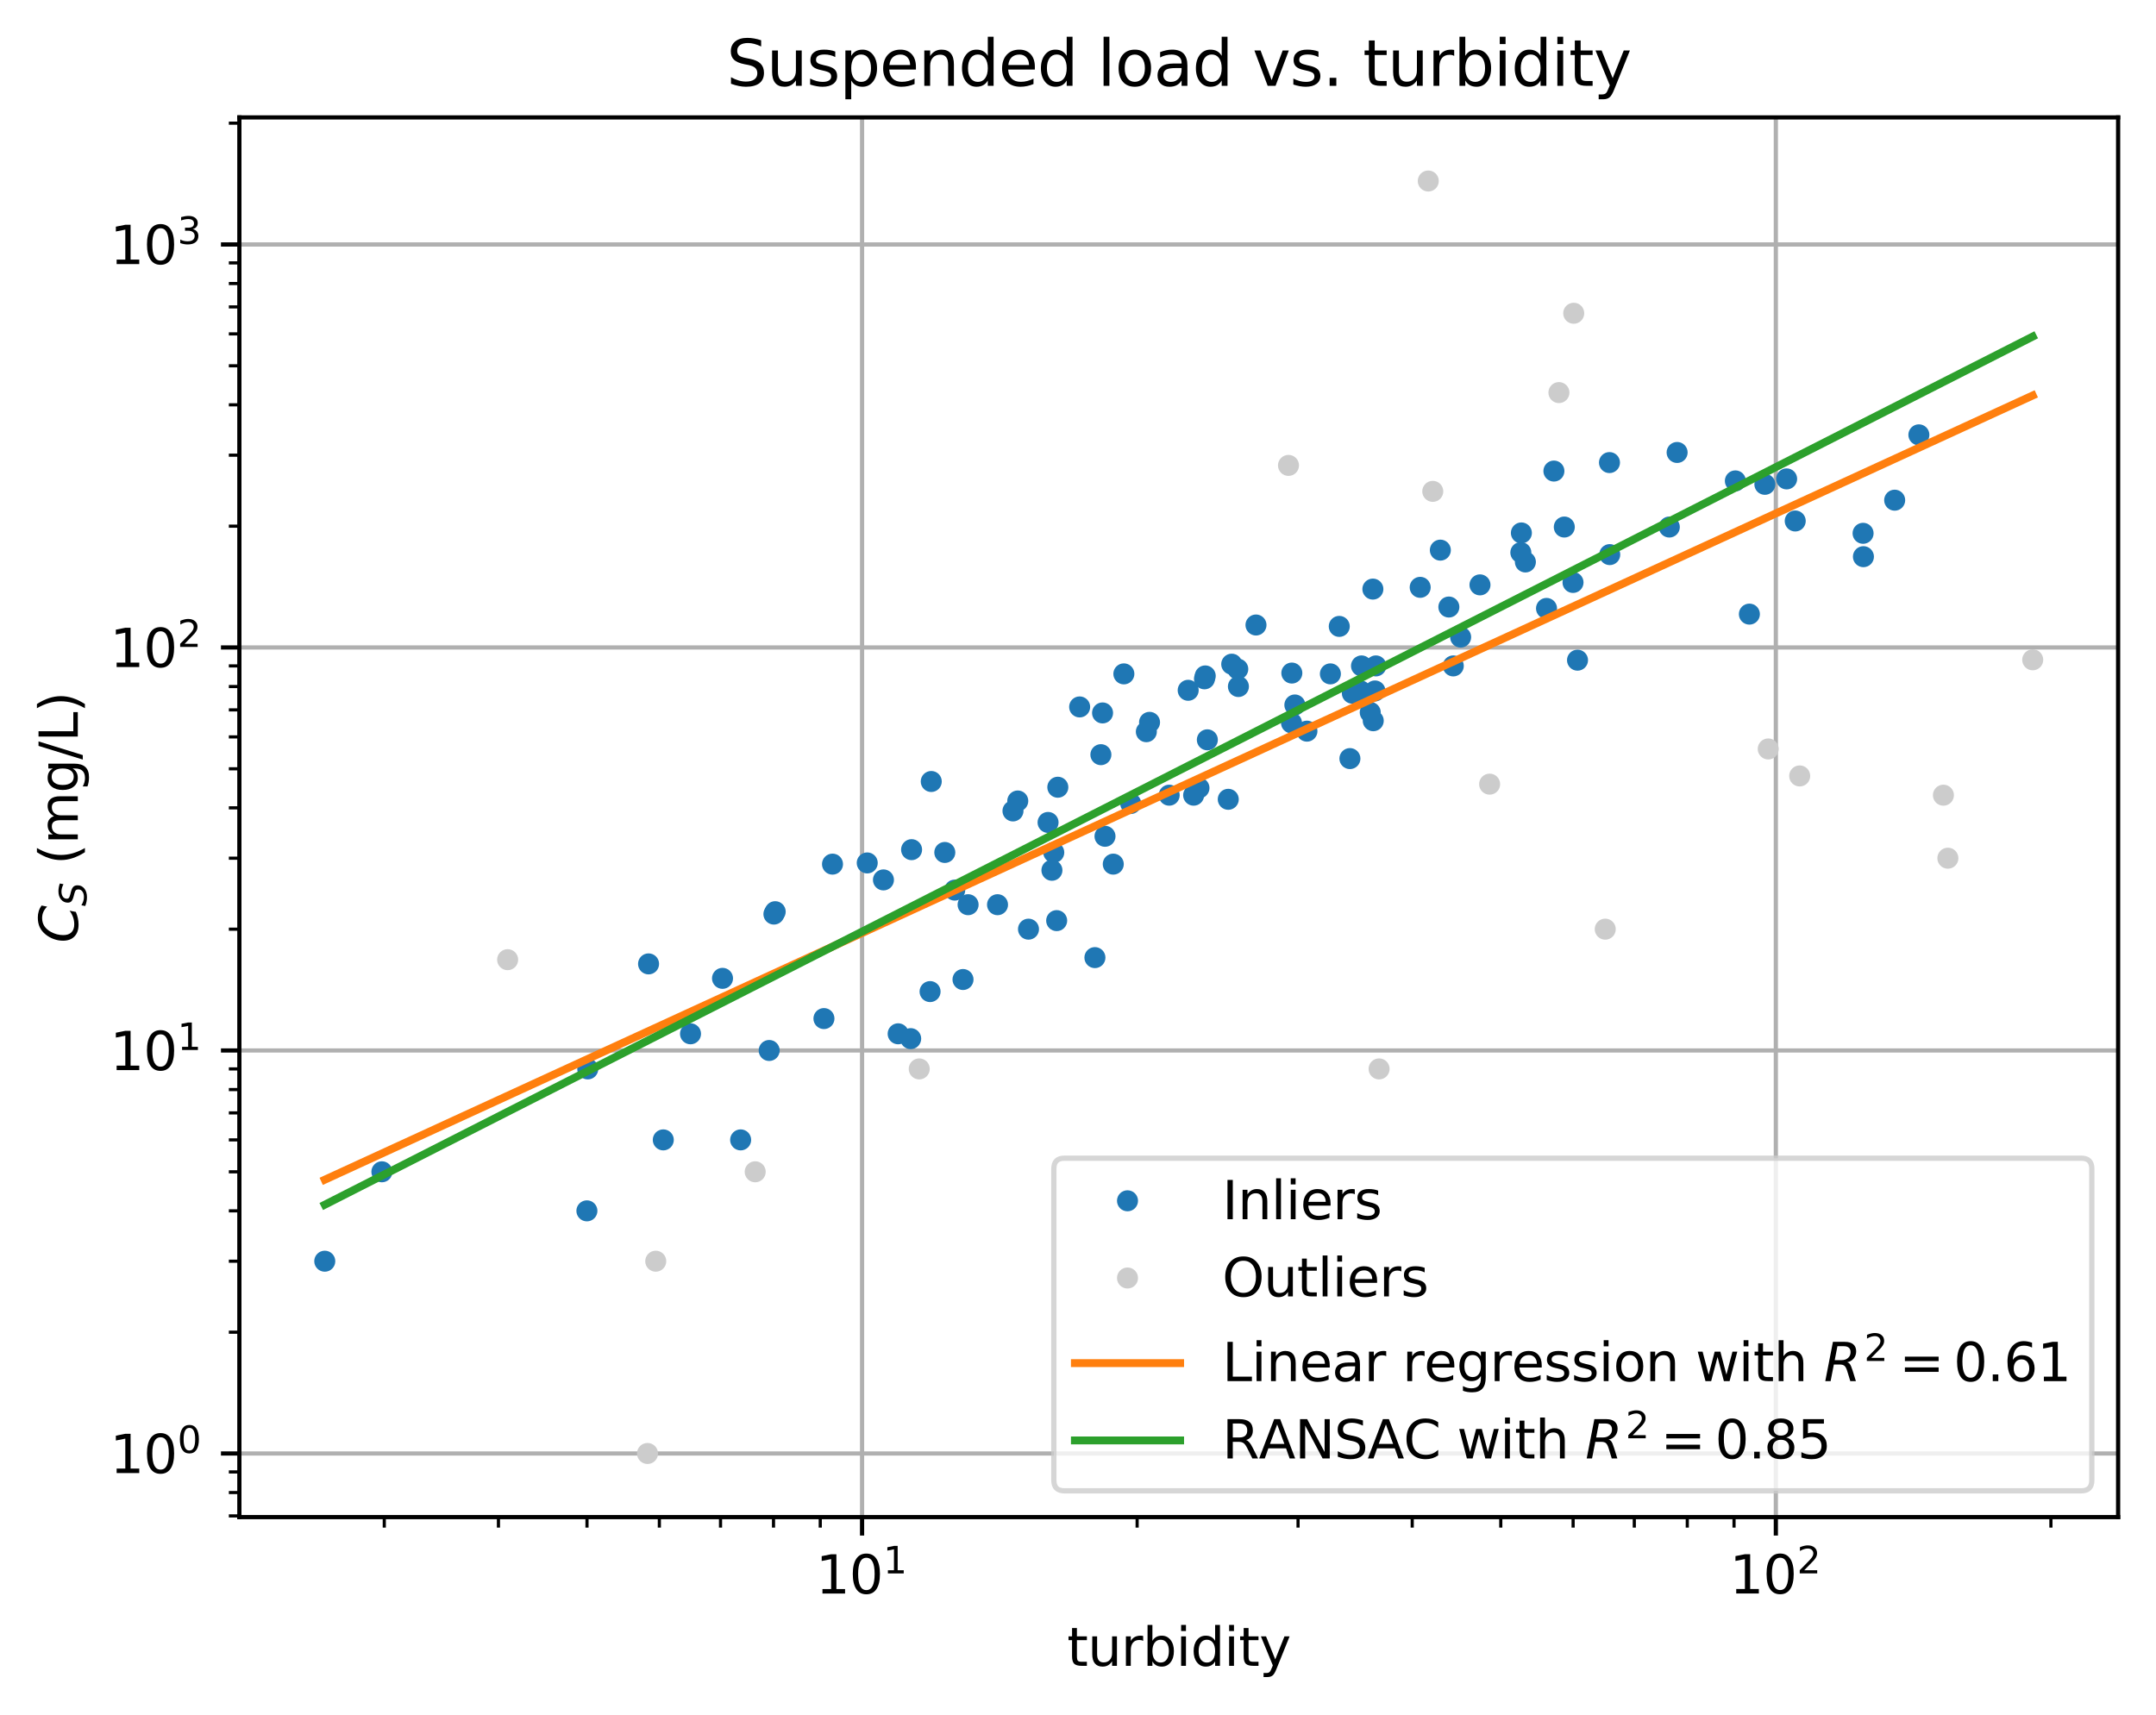 <?xml version="1.0" encoding="utf-8" standalone="no"?>
<!DOCTYPE svg PUBLIC "-//W3C//DTD SVG 1.1//EN"
  "http://www.w3.org/Graphics/SVG/1.1/DTD/svg11.dtd">
<svg xmlns:xlink="http://www.w3.org/1999/xlink" width="409.82pt" height="325.986pt" viewBox="0 0 409.82 325.986" xmlns="http://www.w3.org/2000/svg" version="1.1">
 <defs>
  <style type="text/css">*{stroke-linejoin: round; stroke-linecap: butt}</style>
 </defs>
 <g id="figure_1">
  <g id="patch_1">
   <path d="M 0 325.986 
L 409.82 325.986 
L 409.82 0 
L 0 0 
z
" style="fill: #ffffff"/>
  </g>
  <g id="axes_1">
   <g id="patch_2">
    <path d="M 45.5 288.43 
L 402.62 288.43 
L 402.62 22.318 
L 45.5 22.318 
z
" style="fill: #ffffff"/>
   </g>
   <g id="matplotlib.axis_1">
    <g id="xtick_1">
     <g id="line2d_1">
      <path d="M 163.865 288.43 
L 163.865 22.318 
" clip-path="url(#p270a6b1802)" style="fill: none; stroke: #b0b0b0; stroke-width: 0.8; stroke-linecap: square"/>
     </g>
     <g id="line2d_2">
      <defs>
       <path id="m2d1152a4af" d="M 0 0 
L 0 3.5 
" style="stroke: #000000; stroke-width: 0.8"/>
      </defs>
      <g>
       <use xlink:href="#m2d1152a4af" x="163.865" y="288.43" style="stroke: #000000; stroke-width: 0.8"/>
      </g>
     </g>
     <g id="text_1">
      <!-- $\mathdefault{10^{1}}$ -->
      <g transform="translate(155.065 303.029) scale(0.1 -0.1)">
       <defs>
        <path id="DejaVuSans-31" d="M 794 531 
L 1825 531 
L 1825 4091 
L 703 3866 
L 703 4441 
L 1819 4666 
L 2450 4666 
L 2450 531 
L 3481 531 
L 3481 0 
L 794 0 
L 794 531 
z
" transform="scale(0.016)"/>
        <path id="DejaVuSans-30" d="M 2034 4250 
Q 1547 4250 1301 3770 
Q 1056 3291 1056 2328 
Q 1056 1369 1301 889 
Q 1547 409 2034 409 
Q 2525 409 2770 889 
Q 3016 1369 3016 2328 
Q 3016 3291 2770 3770 
Q 2525 4250 2034 4250 
z
M 2034 4750 
Q 2819 4750 3233 4129 
Q 3647 3509 3647 2328 
Q 3647 1150 3233 529 
Q 2819 -91 2034 -91 
Q 1250 -91 836 529 
Q 422 1150 422 2328 
Q 422 3509 836 4129 
Q 1250 4750 2034 4750 
z
" transform="scale(0.016)"/>
       </defs>
       <use xlink:href="#DejaVuSans-31" transform="translate(0 0.684)"/>
       <use xlink:href="#DejaVuSans-30" transform="translate(63.623 0.684)"/>
       <use xlink:href="#DejaVuSans-31" transform="translate(128.203 38.966) scale(0.7)"/>
      </g>
     </g>
    </g>
    <g id="xtick_2">
     <g id="line2d_3">
      <path d="M 337.558 288.43 
L 337.558 22.318 
" clip-path="url(#p270a6b1802)" style="fill: none; stroke: #b0b0b0; stroke-width: 0.8; stroke-linecap: square"/>
     </g>
     <g id="line2d_4">
      <g>
       <use xlink:href="#m2d1152a4af" x="337.558" y="288.43" style="stroke: #000000; stroke-width: 0.8"/>
      </g>
     </g>
     <g id="text_2">
      <!-- $\mathdefault{10^{2}}$ -->
      <g transform="translate(328.758 303.029) scale(0.1 -0.1)">
       <defs>
        <path id="DejaVuSans-32" d="M 1228 531 
L 3431 531 
L 3431 0 
L 469 0 
L 469 531 
Q 828 903 1448 1529 
Q 2069 2156 2228 2338 
Q 2531 2678 2651 2914 
Q 2772 3150 2772 3378 
Q 2772 3750 2511 3984 
Q 2250 4219 1831 4219 
Q 1534 4219 1204 4116 
Q 875 4013 500 3803 
L 500 4441 
Q 881 4594 1212 4672 
Q 1544 4750 1819 4750 
Q 2544 4750 2975 4387 
Q 3406 4025 3406 3419 
Q 3406 3131 3298 2873 
Q 3191 2616 2906 2266 
Q 2828 2175 2409 1742 
Q 1991 1309 1228 531 
z
" transform="scale(0.016)"/>
       </defs>
       <use xlink:href="#DejaVuSans-31" transform="translate(0 0.766)"/>
       <use xlink:href="#DejaVuSans-30" transform="translate(63.623 0.766)"/>
       <use xlink:href="#DejaVuSans-32" transform="translate(128.203 39.047) scale(0.7)"/>
      </g>
     </g>
    </g>
    <g id="xtick_3">
     <g id="line2d_5">
      <defs>
       <path id="m3a8046070c" d="M 0 0 
L 0 2 
" style="stroke: #000000; stroke-width: 0.6"/>
      </defs>
      <g>
       <use xlink:href="#m3a8046070c" x="73.045" y="288.43" style="stroke: #000000; stroke-width: 0.6"/>
      </g>
     </g>
    </g>
    <g id="xtick_4">
     <g id="line2d_6">
      <g>
       <use xlink:href="#m3a8046070c" x="94.746" y="288.43" style="stroke: #000000; stroke-width: 0.6"/>
      </g>
     </g>
    </g>
    <g id="xtick_5">
     <g id="line2d_7">
      <g>
       <use xlink:href="#m3a8046070c" x="111.578" y="288.43" style="stroke: #000000; stroke-width: 0.6"/>
      </g>
     </g>
    </g>
    <g id="xtick_6">
     <g id="line2d_8">
      <g>
       <use xlink:href="#m3a8046070c" x="125.331" y="288.43" style="stroke: #000000; stroke-width: 0.6"/>
      </g>
     </g>
    </g>
    <g id="xtick_7">
     <g id="line2d_9">
      <g>
       <use xlink:href="#m3a8046070c" x="136.96" y="288.43" style="stroke: #000000; stroke-width: 0.6"/>
      </g>
     </g>
    </g>
    <g id="xtick_8">
     <g id="line2d_10">
      <g>
       <use xlink:href="#m3a8046070c" x="147.032" y="288.43" style="stroke: #000000; stroke-width: 0.6"/>
      </g>
     </g>
    </g>
    <g id="xtick_9">
     <g id="line2d_11">
      <g>
       <use xlink:href="#m3a8046070c" x="155.917" y="288.43" style="stroke: #000000; stroke-width: 0.6"/>
      </g>
     </g>
    </g>
    <g id="xtick_10">
     <g id="line2d_12">
      <g>
       <use xlink:href="#m3a8046070c" x="216.152" y="288.43" style="stroke: #000000; stroke-width: 0.6"/>
      </g>
     </g>
    </g>
    <g id="xtick_11">
     <g id="line2d_13">
      <g>
       <use xlink:href="#m3a8046070c" x="246.738" y="288.43" style="stroke: #000000; stroke-width: 0.6"/>
      </g>
     </g>
    </g>
    <g id="xtick_12">
     <g id="line2d_14">
      <g>
       <use xlink:href="#m3a8046070c" x="268.439" y="288.43" style="stroke: #000000; stroke-width: 0.6"/>
      </g>
     </g>
    </g>
    <g id="xtick_13">
     <g id="line2d_15">
      <g>
       <use xlink:href="#m3a8046070c" x="285.272" y="288.43" style="stroke: #000000; stroke-width: 0.6"/>
      </g>
     </g>
    </g>
    <g id="xtick_14">
     <g id="line2d_16">
      <g>
       <use xlink:href="#m3a8046070c" x="299.025" y="288.43" style="stroke: #000000; stroke-width: 0.6"/>
      </g>
     </g>
    </g>
    <g id="xtick_15">
     <g id="line2d_17">
      <g>
       <use xlink:href="#m3a8046070c" x="310.653" y="288.43" style="stroke: #000000; stroke-width: 0.6"/>
      </g>
     </g>
    </g>
    <g id="xtick_16">
     <g id="line2d_18">
      <g>
       <use xlink:href="#m3a8046070c" x="320.726" y="288.43" style="stroke: #000000; stroke-width: 0.6"/>
      </g>
     </g>
    </g>
    <g id="xtick_17">
     <g id="line2d_19">
      <g>
       <use xlink:href="#m3a8046070c" x="329.611" y="288.43" style="stroke: #000000; stroke-width: 0.6"/>
      </g>
     </g>
    </g>
    <g id="xtick_18">
     <g id="line2d_20">
      <g>
       <use xlink:href="#m3a8046070c" x="389.845" y="288.43" style="stroke: #000000; stroke-width: 0.6"/>
      </g>
     </g>
    </g>
    <g id="text_3">
     <!-- turbidity -->
     <g transform="translate(202.83 316.707) scale(0.1 -0.1)">
      <defs>
       <path id="DejaVuSans-74" d="M 1172 4494 
L 1172 3500 
L 2356 3500 
L 2356 3053 
L 1172 3053 
L 1172 1153 
Q 1172 725 1289 603 
Q 1406 481 1766 481 
L 2356 481 
L 2356 0 
L 1766 0 
Q 1100 0 847 248 
Q 594 497 594 1153 
L 594 3053 
L 172 3053 
L 172 3500 
L 594 3500 
L 594 4494 
L 1172 4494 
z
" transform="scale(0.016)"/>
       <path id="DejaVuSans-75" d="M 544 1381 
L 544 3500 
L 1119 3500 
L 1119 1403 
Q 1119 906 1312 657 
Q 1506 409 1894 409 
Q 2359 409 2629 706 
Q 2900 1003 2900 1516 
L 2900 3500 
L 3475 3500 
L 3475 0 
L 2900 0 
L 2900 538 
Q 2691 219 2414 64 
Q 2138 -91 1772 -91 
Q 1169 -91 856 284 
Q 544 659 544 1381 
z
M 1991 3584 
L 1991 3584 
z
" transform="scale(0.016)"/>
       <path id="DejaVuSans-72" d="M 2631 2963 
Q 2534 3019 2420 3045 
Q 2306 3072 2169 3072 
Q 1681 3072 1420 2755 
Q 1159 2438 1159 1844 
L 1159 0 
L 581 0 
L 581 3500 
L 1159 3500 
L 1159 2956 
Q 1341 3275 1631 3429 
Q 1922 3584 2338 3584 
Q 2397 3584 2469 3576 
Q 2541 3569 2628 3553 
L 2631 2963 
z
" transform="scale(0.016)"/>
       <path id="DejaVuSans-62" d="M 3116 1747 
Q 3116 2381 2855 2742 
Q 2594 3103 2138 3103 
Q 1681 3103 1420 2742 
Q 1159 2381 1159 1747 
Q 1159 1113 1420 752 
Q 1681 391 2138 391 
Q 2594 391 2855 752 
Q 3116 1113 3116 1747 
z
M 1159 2969 
Q 1341 3281 1617 3432 
Q 1894 3584 2278 3584 
Q 2916 3584 3314 3078 
Q 3713 2572 3713 1747 
Q 3713 922 3314 415 
Q 2916 -91 2278 -91 
Q 1894 -91 1617 61 
Q 1341 213 1159 525 
L 1159 0 
L 581 0 
L 581 4863 
L 1159 4863 
L 1159 2969 
z
" transform="scale(0.016)"/>
       <path id="DejaVuSans-69" d="M 603 3500 
L 1178 3500 
L 1178 0 
L 603 0 
L 603 3500 
z
M 603 4863 
L 1178 4863 
L 1178 4134 
L 603 4134 
L 603 4863 
z
" transform="scale(0.016)"/>
       <path id="DejaVuSans-64" d="M 2906 2969 
L 2906 4863 
L 3481 4863 
L 3481 0 
L 2906 0 
L 2906 525 
Q 2725 213 2448 61 
Q 2172 -91 1784 -91 
Q 1150 -91 751 415 
Q 353 922 353 1747 
Q 353 2572 751 3078 
Q 1150 3584 1784 3584 
Q 2172 3584 2448 3432 
Q 2725 3281 2906 2969 
z
M 947 1747 
Q 947 1113 1208 752 
Q 1469 391 1925 391 
Q 2381 391 2643 752 
Q 2906 1113 2906 1747 
Q 2906 2381 2643 2742 
Q 2381 3103 1925 3103 
Q 1469 3103 1208 2742 
Q 947 2381 947 1747 
z
" transform="scale(0.016)"/>
       <path id="DejaVuSans-79" d="M 2059 -325 
Q 1816 -950 1584 -1140 
Q 1353 -1331 966 -1331 
L 506 -1331 
L 506 -850 
L 844 -850 
Q 1081 -850 1212 -737 
Q 1344 -625 1503 -206 
L 1606 56 
L 191 3500 
L 800 3500 
L 1894 763 
L 2988 3500 
L 3597 3500 
L 2059 -325 
z
" transform="scale(0.016)"/>
      </defs>
      <use xlink:href="#DejaVuSans-74"/>
      <use xlink:href="#DejaVuSans-75" x="39.209"/>
      <use xlink:href="#DejaVuSans-72" x="102.588"/>
      <use xlink:href="#DejaVuSans-62" x="143.701"/>
      <use xlink:href="#DejaVuSans-69" x="207.178"/>
      <use xlink:href="#DejaVuSans-64" x="234.961"/>
      <use xlink:href="#DejaVuSans-69" x="298.438"/>
      <use xlink:href="#DejaVuSans-74" x="326.221"/>
      <use xlink:href="#DejaVuSans-79" x="365.43"/>
     </g>
    </g>
   </g>
   <g id="matplotlib.axis_2">
    <g id="ytick_1">
     <g id="line2d_21">
      <path d="M 45.5 276.334 
L 402.62 276.334 
" clip-path="url(#p270a6b1802)" style="fill: none; stroke: #b0b0b0; stroke-width: 0.8; stroke-linecap: square"/>
     </g>
     <g id="line2d_22">
      <defs>
       <path id="m1f0508d257" d="M 0 0 
L -3.5 0 
" style="stroke: #000000; stroke-width: 0.8"/>
      </defs>
      <g>
       <use xlink:href="#m1f0508d257" x="45.5" y="276.334" style="stroke: #000000; stroke-width: 0.8"/>
      </g>
     </g>
     <g id="text_4">
      <!-- $\mathdefault{10^{0}}$ -->
      <g transform="translate(20.9 280.133) scale(0.1 -0.1)">
       <use xlink:href="#DejaVuSans-31" transform="translate(0 0.766)"/>
       <use xlink:href="#DejaVuSans-30" transform="translate(63.623 0.766)"/>
       <use xlink:href="#DejaVuSans-30" transform="translate(128.203 39.047) scale(0.7)"/>
      </g>
     </g>
    </g>
    <g id="ytick_2">
     <g id="line2d_23">
      <path d="M 45.5 199.715 
L 402.62 199.715 
" clip-path="url(#p270a6b1802)" style="fill: none; stroke: #b0b0b0; stroke-width: 0.8; stroke-linecap: square"/>
     </g>
     <g id="line2d_24">
      <g>
       <use xlink:href="#m1f0508d257" x="45.5" y="199.715" style="stroke: #000000; stroke-width: 0.8"/>
      </g>
     </g>
     <g id="text_5">
      <!-- $\mathdefault{10^{1}}$ -->
      <g transform="translate(20.9 203.515) scale(0.1 -0.1)">
       <use xlink:href="#DejaVuSans-31" transform="translate(0 0.684)"/>
       <use xlink:href="#DejaVuSans-30" transform="translate(63.623 0.684)"/>
       <use xlink:href="#DejaVuSans-31" transform="translate(128.203 38.966) scale(0.7)"/>
      </g>
     </g>
    </g>
    <g id="ytick_3">
     <g id="line2d_25">
      <path d="M 45.5 123.097 
L 402.62 123.097 
" clip-path="url(#p270a6b1802)" style="fill: none; stroke: #b0b0b0; stroke-width: 0.8; stroke-linecap: square"/>
     </g>
     <g id="line2d_26">
      <g>
       <use xlink:href="#m1f0508d257" x="45.5" y="123.097" style="stroke: #000000; stroke-width: 0.8"/>
      </g>
     </g>
     <g id="text_6">
      <!-- $\mathdefault{10^{2}}$ -->
      <g transform="translate(20.9 126.896) scale(0.1 -0.1)">
       <use xlink:href="#DejaVuSans-31" transform="translate(0 0.766)"/>
       <use xlink:href="#DejaVuSans-30" transform="translate(63.623 0.766)"/>
       <use xlink:href="#DejaVuSans-32" transform="translate(128.203 39.047) scale(0.7)"/>
      </g>
     </g>
    </g>
    <g id="ytick_4">
     <g id="line2d_27">
      <path d="M 45.5 46.478 
L 402.62 46.478 
" clip-path="url(#p270a6b1802)" style="fill: none; stroke: #b0b0b0; stroke-width: 0.8; stroke-linecap: square"/>
     </g>
     <g id="line2d_28">
      <g>
       <use xlink:href="#m1f0508d257" x="45.5" y="46.478" style="stroke: #000000; stroke-width: 0.8"/>
      </g>
     </g>
     <g id="text_7">
      <!-- $\mathdefault{10^{3}}$ -->
      <g transform="translate(20.9 50.277) scale(0.1 -0.1)">
       <defs>
        <path id="DejaVuSans-33" d="M 2597 2516 
Q 3050 2419 3304 2112 
Q 3559 1806 3559 1356 
Q 3559 666 3084 287 
Q 2609 -91 1734 -91 
Q 1441 -91 1130 -33 
Q 819 25 488 141 
L 488 750 
Q 750 597 1062 519 
Q 1375 441 1716 441 
Q 2309 441 2620 675 
Q 2931 909 2931 1356 
Q 2931 1769 2642 2001 
Q 2353 2234 1838 2234 
L 1294 2234 
L 1294 2753 
L 1863 2753 
Q 2328 2753 2575 2939 
Q 2822 3125 2822 3475 
Q 2822 3834 2567 4026 
Q 2313 4219 1838 4219 
Q 1578 4219 1281 4162 
Q 984 4106 628 3988 
L 628 4550 
Q 988 4650 1302 4700 
Q 1616 4750 1894 4750 
Q 2613 4750 3031 4423 
Q 3450 4097 3450 3541 
Q 3450 3153 3228 2886 
Q 3006 2619 2597 2516 
z
" transform="scale(0.016)"/>
       </defs>
       <use xlink:href="#DejaVuSans-31" transform="translate(0 0.766)"/>
       <use xlink:href="#DejaVuSans-30" transform="translate(63.623 0.766)"/>
       <use xlink:href="#DejaVuSans-33" transform="translate(128.203 39.047) scale(0.7)"/>
      </g>
     </g>
    </g>
    <g id="ytick_5">
     <g id="line2d_29">
      <defs>
       <path id="md5cb259c88" d="M 0 0 
L -2 0 
" style="stroke: #000000; stroke-width: 0.6"/>
      </defs>
      <g>
       <use xlink:href="#md5cb259c88" x="45.5" y="288.202" style="stroke: #000000; stroke-width: 0.6"/>
      </g>
     </g>
    </g>
    <g id="ytick_6">
     <g id="line2d_30">
      <g>
       <use xlink:href="#md5cb259c88" x="45.5" y="283.759" style="stroke: #000000; stroke-width: 0.6"/>
      </g>
     </g>
    </g>
    <g id="ytick_7">
     <g id="line2d_31">
      <g>
       <use xlink:href="#md5cb259c88" x="45.5" y="279.84" style="stroke: #000000; stroke-width: 0.6"/>
      </g>
     </g>
    </g>
    <g id="ytick_8">
     <g id="line2d_32">
      <g>
       <use xlink:href="#md5cb259c88" x="45.5" y="253.27" style="stroke: #000000; stroke-width: 0.6"/>
      </g>
     </g>
    </g>
    <g id="ytick_9">
     <g id="line2d_33">
      <g>
       <use xlink:href="#md5cb259c88" x="45.5" y="239.778" style="stroke: #000000; stroke-width: 0.6"/>
      </g>
     </g>
    </g>
    <g id="ytick_10">
     <g id="line2d_34">
      <g>
       <use xlink:href="#md5cb259c88" x="45.5" y="230.205" style="stroke: #000000; stroke-width: 0.6"/>
      </g>
     </g>
    </g>
    <g id="ytick_11">
     <g id="line2d_35">
      <g>
       <use xlink:href="#md5cb259c88" x="45.5" y="222.78" style="stroke: #000000; stroke-width: 0.6"/>
      </g>
     </g>
    </g>
    <g id="ytick_12">
     <g id="line2d_36">
      <g>
       <use xlink:href="#md5cb259c88" x="45.5" y="216.713" style="stroke: #000000; stroke-width: 0.6"/>
      </g>
     </g>
    </g>
    <g id="ytick_13">
     <g id="line2d_37">
      <g>
       <use xlink:href="#md5cb259c88" x="45.5" y="211.584" style="stroke: #000000; stroke-width: 0.6"/>
      </g>
     </g>
    </g>
    <g id="ytick_14">
     <g id="line2d_38">
      <g>
       <use xlink:href="#md5cb259c88" x="45.5" y="207.141" style="stroke: #000000; stroke-width: 0.6"/>
      </g>
     </g>
    </g>
    <g id="ytick_15">
     <g id="line2d_39">
      <g>
       <use xlink:href="#md5cb259c88" x="45.5" y="203.221" style="stroke: #000000; stroke-width: 0.6"/>
      </g>
     </g>
    </g>
    <g id="ytick_16">
     <g id="line2d_40">
      <g>
       <use xlink:href="#md5cb259c88" x="45.5" y="176.651" style="stroke: #000000; stroke-width: 0.6"/>
      </g>
     </g>
    </g>
    <g id="ytick_17">
     <g id="line2d_41">
      <g>
       <use xlink:href="#md5cb259c88" x="45.5" y="163.159" style="stroke: #000000; stroke-width: 0.6"/>
      </g>
     </g>
    </g>
    <g id="ytick_18">
     <g id="line2d_42">
      <g>
       <use xlink:href="#md5cb259c88" x="45.5" y="153.586" style="stroke: #000000; stroke-width: 0.6"/>
      </g>
     </g>
    </g>
    <g id="ytick_19">
     <g id="line2d_43">
      <g>
       <use xlink:href="#md5cb259c88" x="45.5" y="146.161" style="stroke: #000000; stroke-width: 0.6"/>
      </g>
     </g>
    </g>
    <g id="ytick_20">
     <g id="line2d_44">
      <g>
       <use xlink:href="#md5cb259c88" x="45.5" y="140.095" style="stroke: #000000; stroke-width: 0.6"/>
      </g>
     </g>
    </g>
    <g id="ytick_21">
     <g id="line2d_45">
      <g>
       <use xlink:href="#md5cb259c88" x="45.5" y="134.965" style="stroke: #000000; stroke-width: 0.6"/>
      </g>
     </g>
    </g>
    <g id="ytick_22">
     <g id="line2d_46">
      <g>
       <use xlink:href="#md5cb259c88" x="45.5" y="130.522" style="stroke: #000000; stroke-width: 0.6"/>
      </g>
     </g>
    </g>
    <g id="ytick_23">
     <g id="line2d_47">
      <g>
       <use xlink:href="#md5cb259c88" x="45.5" y="126.603" style="stroke: #000000; stroke-width: 0.6"/>
      </g>
     </g>
    </g>
    <g id="ytick_24">
     <g id="line2d_48">
      <g>
       <use xlink:href="#md5cb259c88" x="45.5" y="100.032" style="stroke: #000000; stroke-width: 0.6"/>
      </g>
     </g>
    </g>
    <g id="ytick_25">
     <g id="line2d_49">
      <g>
       <use xlink:href="#md5cb259c88" x="45.5" y="86.54" style="stroke: #000000; stroke-width: 0.6"/>
      </g>
     </g>
    </g>
    <g id="ytick_26">
     <g id="line2d_50">
      <g>
       <use xlink:href="#md5cb259c88" x="45.5" y="76.968" style="stroke: #000000; stroke-width: 0.6"/>
      </g>
     </g>
    </g>
    <g id="ytick_27">
     <g id="line2d_51">
      <g>
       <use xlink:href="#md5cb259c88" x="45.5" y="69.543" style="stroke: #000000; stroke-width: 0.6"/>
      </g>
     </g>
    </g>
    <g id="ytick_28">
     <g id="line2d_52">
      <g>
       <use xlink:href="#md5cb259c88" x="45.5" y="63.476" style="stroke: #000000; stroke-width: 0.6"/>
      </g>
     </g>
    </g>
    <g id="ytick_29">
     <g id="line2d_53">
      <g>
       <use xlink:href="#md5cb259c88" x="45.5" y="58.347" style="stroke: #000000; stroke-width: 0.6"/>
      </g>
     </g>
    </g>
    <g id="ytick_30">
     <g id="line2d_54">
      <g>
       <use xlink:href="#md5cb259c88" x="45.5" y="53.903" style="stroke: #000000; stroke-width: 0.6"/>
      </g>
     </g>
    </g>
    <g id="ytick_31">
     <g id="line2d_55">
      <g>
       <use xlink:href="#md5cb259c88" x="45.5" y="49.984" style="stroke: #000000; stroke-width: 0.6"/>
      </g>
     </g>
    </g>
    <g id="ytick_32">
     <g id="line2d_56">
      <g>
       <use xlink:href="#md5cb259c88" x="45.5" y="23.414" style="stroke: #000000; stroke-width: 0.6"/>
      </g>
     </g>
    </g>
    <g id="text_8">
     <!-- $C_S$ (mg/L) -->
     <g transform="translate(14.8 179.274) rotate(-90) scale(0.1 -0.1)">
      <defs>
       <path id="DejaVuSans-Oblique-43" d="M 4447 4306 
L 4319 3641 
Q 4019 3944 3683 4091 
Q 3347 4238 2956 4238 
Q 2422 4238 2017 3981 
Q 1613 3725 1319 3200 
Q 1131 2863 1032 2486 
Q 934 2109 934 1728 
Q 934 1091 1264 756 
Q 1594 422 2222 422 
Q 2656 422 3056 561 
Q 3456 700 3834 978 
L 3688 231 
Q 3316 72 2936 -9 
Q 2556 -91 2175 -91 
Q 1278 -91 773 396 
Q 269 884 269 1753 
Q 269 2309 461 2846 
Q 653 3384 1013 3828 
Q 1394 4300 1883 4525 
Q 2372 4750 3022 4750 
Q 3422 4750 3780 4639 
Q 4138 4528 4447 4306 
z
" transform="scale(0.016)"/>
       <path id="DejaVuSans-Oblique-53" d="M 3859 4513 
L 3738 3897 
Q 3422 4066 3111 4152 
Q 2800 4238 2509 4238 
Q 1944 4238 1609 3991 
Q 1275 3744 1275 3334 
Q 1275 3109 1398 2989 
Q 1522 2869 2034 2731 
L 2413 2638 
Q 3053 2472 3303 2217 
Q 3553 1963 3553 1503 
Q 3553 797 2998 353 
Q 2444 -91 1538 -91 
Q 1166 -91 791 -17 
Q 416 56 38 206 
L 166 856 
Q 513 641 861 531 
Q 1209 422 1556 422 
Q 2147 422 2503 684 
Q 2859 947 2859 1369 
Q 2859 1650 2717 1795 
Q 2575 1941 2106 2059 
L 1728 2156 
Q 1081 2325 845 2545 
Q 609 2766 609 3163 
Q 609 3859 1145 4304 
Q 1681 4750 2541 4750 
Q 2875 4750 3203 4690 
Q 3531 4631 3859 4513 
z
" transform="scale(0.016)"/>
       <path id="DejaVuSans-20" transform="scale(0.016)"/>
       <path id="DejaVuSans-28" d="M 1984 4856 
Q 1566 4138 1362 3434 
Q 1159 2731 1159 2009 
Q 1159 1288 1364 580 
Q 1569 -128 1984 -844 
L 1484 -844 
Q 1016 -109 783 600 
Q 550 1309 550 2009 
Q 550 2706 781 3412 
Q 1013 4119 1484 4856 
L 1984 4856 
z
" transform="scale(0.016)"/>
       <path id="DejaVuSans-6d" d="M 3328 2828 
Q 3544 3216 3844 3400 
Q 4144 3584 4550 3584 
Q 5097 3584 5394 3201 
Q 5691 2819 5691 2113 
L 5691 0 
L 5113 0 
L 5113 2094 
Q 5113 2597 4934 2840 
Q 4756 3084 4391 3084 
Q 3944 3084 3684 2787 
Q 3425 2491 3425 1978 
L 3425 0 
L 2847 0 
L 2847 2094 
Q 2847 2600 2669 2842 
Q 2491 3084 2119 3084 
Q 1678 3084 1418 2786 
Q 1159 2488 1159 1978 
L 1159 0 
L 581 0 
L 581 3500 
L 1159 3500 
L 1159 2956 
Q 1356 3278 1631 3431 
Q 1906 3584 2284 3584 
Q 2666 3584 2933 3390 
Q 3200 3197 3328 2828 
z
" transform="scale(0.016)"/>
       <path id="DejaVuSans-67" d="M 2906 1791 
Q 2906 2416 2648 2759 
Q 2391 3103 1925 3103 
Q 1463 3103 1205 2759 
Q 947 2416 947 1791 
Q 947 1169 1205 825 
Q 1463 481 1925 481 
Q 2391 481 2648 825 
Q 2906 1169 2906 1791 
z
M 3481 434 
Q 3481 -459 3084 -895 
Q 2688 -1331 1869 -1331 
Q 1566 -1331 1297 -1286 
Q 1028 -1241 775 -1147 
L 775 -588 
Q 1028 -725 1275 -790 
Q 1522 -856 1778 -856 
Q 2344 -856 2625 -561 
Q 2906 -266 2906 331 
L 2906 616 
Q 2728 306 2450 153 
Q 2172 0 1784 0 
Q 1141 0 747 490 
Q 353 981 353 1791 
Q 353 2603 747 3093 
Q 1141 3584 1784 3584 
Q 2172 3584 2450 3431 
Q 2728 3278 2906 2969 
L 2906 3500 
L 3481 3500 
L 3481 434 
z
" transform="scale(0.016)"/>
       <path id="DejaVuSans-2f" d="M 1625 4666 
L 2156 4666 
L 531 -594 
L 0 -594 
L 1625 4666 
z
" transform="scale(0.016)"/>
       <path id="DejaVuSans-4c" d="M 628 4666 
L 1259 4666 
L 1259 531 
L 3531 531 
L 3531 0 
L 628 0 
L 628 4666 
z
" transform="scale(0.016)"/>
       <path id="DejaVuSans-29" d="M 513 4856 
L 1013 4856 
Q 1481 4119 1714 3412 
Q 1947 2706 1947 2009 
Q 1947 1309 1714 600 
Q 1481 -109 1013 -844 
L 513 -844 
Q 928 -128 1133 580 
Q 1338 1288 1338 2009 
Q 1338 2731 1133 3434 
Q 928 4138 513 4856 
z
" transform="scale(0.016)"/>
      </defs>
      <use xlink:href="#DejaVuSans-Oblique-43" transform="translate(0 0.125)"/>
      <use xlink:href="#DejaVuSans-Oblique-53" transform="translate(69.824 -16.281) scale(0.7)"/>
      <use xlink:href="#DejaVuSans-20" transform="translate(116.992 0.125)"/>
      <use xlink:href="#DejaVuSans-28" transform="translate(148.779 0.125)"/>
      <use xlink:href="#DejaVuSans-6d" transform="translate(187.793 0.125)"/>
      <use xlink:href="#DejaVuSans-67" transform="translate(285.205 0.125)"/>
      <use xlink:href="#DejaVuSans-2f" transform="translate(348.682 0.125)"/>
      <use xlink:href="#DejaVuSans-4c" transform="translate(382.373 0.125)"/>
      <use xlink:href="#DejaVuSans-29" transform="translate(438.086 0.125)"/>
     </g>
    </g>
   </g>
   <g id="line2d_57">
    <defs>
     <path id="mcacec0b48d" d="M 0 1.5 
C 0.398 1.5 0.779 1.342 1.061 1.061 
C 1.342 0.779 1.5 0.398 1.5 0 
C 1.5 -0.398 1.342 -0.779 1.061 -1.061 
C 0.779 -1.342 0.398 -1.5 0 -1.5 
C -0.398 -1.5 -0.779 -1.342 -1.061 -1.061 
C -1.342 -0.779 -1.5 -0.398 -1.5 0 
C -1.5 0.398 -1.342 0.779 -1.061 1.061 
C -0.779 1.342 -0.398 1.5 0 1.5 
z
" style="stroke: #1f77b4"/>
    </defs>
    <g clip-path="url(#p270a6b1802)">
     <use xlink:href="#mcacec0b48d" x="295.372" y="89.557" style="fill: #1f77b4; stroke: #1f77b4"/>
     <use xlink:href="#mcacec0b48d" x="289.087" y="105.051" style="fill: #1f77b4; stroke: #1f77b4"/>
     <use xlink:href="#mcacec0b48d" x="281.32" y="111.195" style="fill: #1f77b4; stroke: #1f77b4"/>
     <use xlink:href="#mcacec0b48d" x="269.955" y="111.664" style="fill: #1f77b4; stroke: #1f77b4"/>
     <use xlink:href="#mcacec0b48d" x="258.624" y="131.364" style="fill: #1f77b4; stroke: #1f77b4"/>
     <use xlink:href="#mcacec0b48d" x="245.557" y="127.961" style="fill: #1f77b4; stroke: #1f77b4"/>
     <use xlink:href="#mcacec0b48d" x="235.402" y="130.522" style="fill: #1f77b4; stroke: #1f77b4"/>
     <use xlink:href="#mcacec0b48d" x="213.628" y="128.116" style="fill: #1f77b4; stroke: #1f77b4"/>
     <use xlink:href="#mcacec0b48d" x="72.591" y="222.78" style="fill: #1f77b4; stroke: #1f77b4"/>
     <use xlink:href="#mcacec0b48d" x="297.347" y="100.199" style="fill: #1f77b4; stroke: #1f77b4"/>
     <use xlink:href="#mcacec0b48d" x="289.951" y="106.839" style="fill: #1f77b4; stroke: #1f77b4"/>
     <use xlink:href="#mcacec0b48d" x="275.405" y="115.407" style="fill: #1f77b4; stroke: #1f77b4"/>
     <use xlink:href="#mcacec0b48d" x="261.532" y="126.603" style="fill: #1f77b4; stroke: #1f77b4"/>
     <use xlink:href="#mcacec0b48d" x="246.132" y="134.028" style="fill: #1f77b4; stroke: #1f77b4"/>
     <use xlink:href="#mcacec0b48d" x="229.496" y="140.654" style="fill: #1f77b4; stroke: #1f77b4"/>
     <use xlink:href="#mcacec0b48d" x="214.935" y="152.765" style="fill: #1f77b4; stroke: #1f77b4"/>
     <use xlink:href="#mcacec0b48d" x="200.303" y="162.068" style="fill: #1f77b4; stroke: #1f77b4"/>
     <use xlink:href="#mcacec0b48d" x="181.478" y="169.226" style="fill: #1f77b4; stroke: #1f77b4"/>
     <use xlink:href="#mcacec0b48d" x="229.096" y="128.505" style="fill: #1f77b4; stroke: #1f77b4"/>
     <use xlink:href="#mcacec0b48d" x="61.733" y="239.778" style="fill: #1f77b4; stroke: #1f77b4"/>
     <use xlink:href="#mcacec0b48d" x="199.955" y="165.455" style="fill: #1f77b4; stroke: #1f77b4"/>
     <use xlink:href="#mcacec0b48d" x="126.08" y="216.713" style="fill: #1f77b4; stroke: #1f77b4"/>
     <use xlink:href="#mcacec0b48d" x="252.885" y="128.116" style="fill: #1f77b4; stroke: #1f77b4"/>
     <use xlink:href="#mcacec0b48d" x="184.019" y="172" style="fill: #1f77b4; stroke: #1f77b4"/>
     <use xlink:href="#mcacec0b48d" x="131.256" y="196.544" style="fill: #1f77b4; stroke: #1f77b4"/>
     <use xlink:href="#mcacec0b48d" x="111.726" y="203.221" style="fill: #1f77b4; stroke: #1f77b4"/>
     <use xlink:href="#mcacec0b48d" x="354.141" y="101.391" style="fill: #1f77b4; stroke: #1f77b4"/>
     <use xlink:href="#mcacec0b48d" x="354.207" y="105.834" style="fill: #1f77b4; stroke: #1f77b4"/>
     <use xlink:href="#mcacec0b48d" x="299.005" y="110.733" style="fill: #1f77b4; stroke: #1f77b4"/>
     <use xlink:href="#mcacec0b48d" x="332.53" y="116.754" style="fill: #1f77b4; stroke: #1f77b4"/>
     <use xlink:href="#mcacec0b48d" x="276.243" y="126.603" style="fill: #1f77b4; stroke: #1f77b4"/>
     <use xlink:href="#mcacec0b48d" x="261.36" y="131.364" style="fill: #1f77b4; stroke: #1f77b4"/>
     <use xlink:href="#mcacec0b48d" x="245.496" y="137.431" style="fill: #1f77b4; stroke: #1f77b4"/>
     <use xlink:href="#mcacec0b48d" x="201.075" y="149.667" style="fill: #1f77b4; stroke: #1f77b4"/>
     <use xlink:href="#mcacec0b48d" x="256.597" y="144.222" style="fill: #1f77b4; stroke: #1f77b4"/>
     <use xlink:href="#mcacec0b48d" x="226.892" y="151.18" style="fill: #1f77b4; stroke: #1f77b4"/>
     <use xlink:href="#mcacec0b48d" x="211.614" y="164.287" style="fill: #1f77b4; stroke: #1f77b4"/>
     <use xlink:href="#mcacec0b48d" x="200.856" y="175.027" style="fill: #1f77b4; stroke: #1f77b4"/>
     <use xlink:href="#mcacec0b48d" x="189.613" y="172" style="fill: #1f77b4; stroke: #1f77b4"/>
     <use xlink:href="#mcacec0b48d" x="176.792" y="188.519" style="fill: #1f77b4; stroke: #1f77b4"/>
     <use xlink:href="#mcacec0b48d" x="140.784" y="216.713" style="fill: #1f77b4; stroke: #1f77b4"/>
     <use xlink:href="#mcacec0b48d" x="111.561" y="230.205" style="fill: #1f77b4; stroke: #1f77b4"/>
     <use xlink:href="#mcacec0b48d" x="299.86" y="125.512" style="fill: #1f77b4; stroke: #1f77b4"/>
     <use xlink:href="#mcacec0b48d" x="360.147" y="95.094" style="fill: #1f77b4; stroke: #1f77b4"/>
     <use xlink:href="#mcacec0b48d" x="364.748" y="82.671" style="fill: #1f77b4; stroke: #1f77b4"/>
     <use xlink:href="#mcacec0b48d" x="335.474" y="92.079" style="fill: #1f77b4; stroke: #1f77b4"/>
     <use xlink:href="#mcacec0b48d" x="341.244" y="99.049" style="fill: #1f77b4; stroke: #1f77b4"/>
     <use xlink:href="#mcacec0b48d" x="339.609" y="91.047" style="fill: #1f77b4; stroke: #1f77b4"/>
     <use xlink:href="#mcacec0b48d" x="329.865" y="91.43" style="fill: #1f77b4; stroke: #1f77b4"/>
     <use xlink:href="#mcacec0b48d" x="317.309" y="100.199" style="fill: #1f77b4; stroke: #1f77b4"/>
     <use xlink:href="#mcacec0b48d" x="305.984" y="105.44" style="fill: #1f77b4; stroke: #1f77b4"/>
     <use xlink:href="#mcacec0b48d" x="293.968" y="115.672" style="fill: #1f77b4; stroke: #1f77b4"/>
     <use xlink:href="#mcacec0b48d" x="258.799" y="126.603" style="fill: #1f77b4; stroke: #1f77b4"/>
     <use xlink:href="#mcacec0b48d" x="179.592" y="162.068" style="fill: #1f77b4; stroke: #1f77b4"/>
     <use xlink:href="#mcacec0b48d" x="208.126" y="182.059" style="fill: #1f77b4; stroke: #1f77b4"/>
     <use xlink:href="#mcacec0b48d" x="257.058" y="131.794" style="fill: #1f77b4; stroke: #1f77b4"/>
     <use xlink:href="#mcacec0b48d" x="260.462" y="135.444" style="fill: #1f77b4; stroke: #1f77b4"/>
     <use xlink:href="#mcacec0b48d" x="248.426" y="139.004" style="fill: #1f77b4; stroke: #1f77b4"/>
     <use xlink:href="#mcacec0b48d" x="233.472" y="151.963" style="fill: #1f77b4; stroke: #1f77b4"/>
     <use xlink:href="#mcacec0b48d" x="222.243" y="151.18" style="fill: #1f77b4; stroke: #1f77b4"/>
     <use xlink:href="#mcacec0b48d" x="210.043" y="158.994" style="fill: #1f77b4; stroke: #1f77b4"/>
     <use xlink:href="#mcacec0b48d" x="195.5" y="176.651" style="fill: #1f77b4; stroke: #1f77b4"/>
     <use xlink:href="#mcacec0b48d" x="183.053" y="186.224" style="fill: #1f77b4; stroke: #1f77b4"/>
     <use xlink:href="#mcacec0b48d" x="170.725" y="196.544" style="fill: #1f77b4; stroke: #1f77b4"/>
     <use xlink:href="#mcacec0b48d" x="156.618" y="193.649" style="fill: #1f77b4; stroke: #1f77b4"/>
     <use xlink:href="#mcacec0b48d" x="146.209" y="199.715" style="fill: #1f77b4; stroke: #1f77b4"/>
     <use xlink:href="#mcacec0b48d" x="261.031" y="137.024" style="fill: #1f77b4; stroke: #1f77b4"/>
     <use xlink:href="#mcacec0b48d" x="227.905" y="149.815" style="fill: #1f77b4; stroke: #1f77b4"/>
     <use xlink:href="#mcacec0b48d" x="199.22" y="156.361" style="fill: #1f77b4; stroke: #1f77b4"/>
     <use xlink:href="#mcacec0b48d" x="277.645" y="121.127" style="fill: #1f77b4; stroke: #1f77b4"/>
     <use xlink:href="#mcacec0b48d" x="234.131" y="126.272" style="fill: #1f77b4; stroke: #1f77b4"/>
     <use xlink:href="#mcacec0b48d" x="192.551" y="154.174" style="fill: #1f77b4; stroke: #1f77b4"/>
     <use xlink:href="#mcacec0b48d" x="167.929" y="167.287" style="fill: #1f77b4; stroke: #1f77b4"/>
     <use xlink:href="#mcacec0b48d" x="137.338" y="186.003" style="fill: #1f77b4; stroke: #1f77b4"/>
     <use xlink:href="#mcacec0b48d" x="173.106" y="197.464" style="fill: #1f77b4; stroke: #1f77b4"/>
     <use xlink:href="#mcacec0b48d" x="209.579" y="135.541" style="fill: #1f77b4; stroke: #1f77b4"/>
     <use xlink:href="#mcacec0b48d" x="228.951" y="129.057" style="fill: #1f77b4; stroke: #1f77b4"/>
     <use xlink:href="#mcacec0b48d" x="225.854" y="131.237" style="fill: #1f77b4; stroke: #1f77b4"/>
     <use xlink:href="#mcacec0b48d" x="217.901" y="139.111" style="fill: #1f77b4; stroke: #1f77b4"/>
     <use xlink:href="#mcacec0b48d" x="209.261" y="143.477" style="fill: #1f77b4; stroke: #1f77b4"/>
     <use xlink:href="#mcacec0b48d" x="193.461" y="152.281" style="fill: #1f77b4; stroke: #1f77b4"/>
     <use xlink:href="#mcacec0b48d" x="173.277" y="161.536" style="fill: #1f77b4; stroke: #1f77b4"/>
     <use xlink:href="#mcacec0b48d" x="164.847" y="164.059" style="fill: #1f77b4; stroke: #1f77b4"/>
     <use xlink:href="#mcacec0b48d" x="147.351" y="173.329" style="fill: #1f77b4; stroke: #1f77b4"/>
     <use xlink:href="#mcacec0b48d" x="147.108" y="173.783" style="fill: #1f77b4; stroke: #1f77b4"/>
     <use xlink:href="#mcacec0b48d" x="205.223" y="134.4" style="fill: #1f77b4; stroke: #1f77b4"/>
     <use xlink:href="#mcacec0b48d" x="238.742" y="118.825" style="fill: #1f77b4; stroke: #1f77b4"/>
     <use xlink:href="#mcacec0b48d" x="260.961" y="111.996" style="fill: #1f77b4; stroke: #1f77b4"/>
     <use xlink:href="#mcacec0b48d" x="177.017" y="148.576" style="fill: #1f77b4; stroke: #1f77b4"/>
     <use xlink:href="#mcacec0b48d" x="158.245" y="164.287" style="fill: #1f77b4; stroke: #1f77b4"/>
     <use xlink:href="#mcacec0b48d" x="123.28" y="183.254" style="fill: #1f77b4; stroke: #1f77b4"/>
     <use xlink:href="#mcacec0b48d" x="318.792" y="86.023" style="fill: #1f77b4; stroke: #1f77b4"/>
     <use xlink:href="#mcacec0b48d" x="305.935" y="87.945" style="fill: #1f77b4; stroke: #1f77b4"/>
     <use xlink:href="#mcacec0b48d" x="289.189" y="101.321" style="fill: #1f77b4; stroke: #1f77b4"/>
     <use xlink:href="#mcacec0b48d" x="273.786" y="104.59" style="fill: #1f77b4; stroke: #1f77b4"/>
     <use xlink:href="#mcacec0b48d" x="254.572" y="119.089" style="fill: #1f77b4; stroke: #1f77b4"/>
     <use xlink:href="#mcacec0b48d" x="235.281" y="127.2" style="fill: #1f77b4; stroke: #1f77b4"/>
     <use xlink:href="#mcacec0b48d" x="218.509" y="137.329" style="fill: #1f77b4; stroke: #1f77b4"/>
    </g>
   </g>
   <g id="line2d_58">
    <defs>
     <path id="mf9278ab9ab" d="M 0 1.5 
C 0.398 1.5 0.779 1.342 1.061 1.061 
C 1.342 0.779 1.5 0.398 1.5 0 
C 1.5 -0.398 1.342 -0.779 1.061 -1.061 
C 0.779 -1.342 0.398 -1.5 0 -1.5 
C -0.398 -1.5 -0.779 -1.342 -1.061 -1.061 
C -1.342 -0.779 -1.5 -0.398 -1.5 0 
C -1.5 0.398 -1.342 0.779 -1.061 1.061 
C -0.779 1.342 -0.398 1.5 0 1.5 
z
" style="stroke: #cccccc"/>
    </defs>
    <g clip-path="url(#p270a6b1802)">
     <use xlink:href="#mf9278ab9ab" x="271.492" y="34.414" style="fill: #cccccc; stroke: #cccccc"/>
     <use xlink:href="#mf9278ab9ab" x="296.327" y="74.639" style="fill: #cccccc; stroke: #cccccc"/>
     <use xlink:href="#mf9278ab9ab" x="283.154" y="149.081" style="fill: #cccccc; stroke: #cccccc"/>
     <use xlink:href="#mf9278ab9ab" x="244.921" y="88.482" style="fill: #cccccc; stroke: #cccccc"/>
     <use xlink:href="#mf9278ab9ab" x="299.138" y="59.557" style="fill: #cccccc; stroke: #cccccc"/>
     <use xlink:href="#mf9278ab9ab" x="272.346" y="93.416" style="fill: #cccccc; stroke: #cccccc"/>
     <use xlink:href="#mf9278ab9ab" x="174.732" y="203.221" style="fill: #cccccc; stroke: #cccccc"/>
     <use xlink:href="#mf9278ab9ab" x="336.111" y="142.39" style="fill: #cccccc; stroke: #cccccc"/>
     <use xlink:href="#mf9278ab9ab" x="369.411" y="151.18" style="fill: #cccccc; stroke: #cccccc"/>
     <use xlink:href="#mf9278ab9ab" x="370.259" y="163.159" style="fill: #cccccc; stroke: #cccccc"/>
     <use xlink:href="#mf9278ab9ab" x="305.129" y="176.651" style="fill: #cccccc; stroke: #cccccc"/>
     <use xlink:href="#mf9278ab9ab" x="342.092" y="147.52" style="fill: #cccccc; stroke: #cccccc"/>
     <use xlink:href="#mf9278ab9ab" x="124.647" y="239.778" style="fill: #cccccc; stroke: #cccccc"/>
     <use xlink:href="#mf9278ab9ab" x="262.143" y="203.221" style="fill: #cccccc; stroke: #cccccc"/>
     <use xlink:href="#mf9278ab9ab" x="143.552" y="222.78" style="fill: #cccccc; stroke: #cccccc"/>
     <use xlink:href="#mf9278ab9ab" x="123.082" y="276.334" style="fill: #cccccc; stroke: #cccccc"/>
     <use xlink:href="#mf9278ab9ab" x="96.494" y="182.453" style="fill: #cccccc; stroke: #cccccc"/>
     <use xlink:href="#mf9278ab9ab" x="386.387" y="125.44" style="fill: #cccccc; stroke: #cccccc"/>
    </g>
   </g>
   <g id="line2d_59">
    <path d="M 61.733 224.286 
L 65.012 222.78 
L 68.291 221.274 
L 71.571 219.768 
L 74.85 218.262 
L 78.129 216.756 
L 81.409 215.25 
L 84.688 213.743 
L 87.967 212.237 
L 91.247 210.731 
L 94.526 209.225 
L 97.805 207.719 
L 101.085 206.213 
L 104.364 204.707 
L 107.643 203.201 
L 110.923 201.695 
L 114.202 200.189 
L 117.481 198.683 
L 120.761 197.177 
L 124.04 195.671 
L 127.32 194.165 
L 130.599 192.659 
L 133.878 191.153 
L 137.158 189.647 
L 140.437 188.14 
L 143.716 186.634 
L 146.996 185.128 
L 150.275 183.622 
L 153.554 182.116 
L 156.834 180.61 
L 160.113 179.104 
L 163.392 177.598 
L 166.672 176.092 
L 169.951 174.586 
L 173.23 173.08 
L 176.51 171.574 
L 179.789 170.068 
L 183.068 168.562 
L 186.348 167.056 
L 189.627 165.55 
L 192.906 164.043 
L 196.186 162.537 
L 199.465 161.031 
L 202.744 159.525 
L 206.024 158.019 
L 209.303 156.513 
L 212.582 155.007 
L 215.862 153.501 
L 219.141 151.995 
L 222.42 150.489 
L 225.7 148.983 
L 228.979 147.477 
L 232.258 145.971 
L 235.538 144.465 
L 238.817 142.959 
L 242.096 141.453 
L 245.376 139.947 
L 248.655 138.44 
L 251.934 136.934 
L 255.214 135.428 
L 258.493 133.922 
L 261.772 132.416 
L 265.052 130.91 
L 268.331 129.404 
L 271.61 127.898 
L 274.89 126.392 
L 278.169 124.886 
L 281.448 123.38 
L 284.728 121.874 
L 288.007 120.368 
L 291.286 118.862 
L 294.566 117.356 
L 297.845 115.85 
L 301.124 114.344 
L 304.404 112.837 
L 307.683 111.331 
L 310.962 109.825 
L 314.242 108.319 
L 317.521 106.813 
L 320.8 105.307 
L 324.08 103.801 
L 327.359 102.295 
L 330.639 100.789 
L 333.918 99.283 
L 337.197 97.777 
L 340.477 96.271 
L 343.756 94.765 
L 347.035 93.259 
L 350.315 91.753 
L 353.594 90.247 
L 356.873 88.74 
L 360.153 87.234 
L 363.432 85.728 
L 366.711 84.222 
L 369.991 82.716 
L 373.27 81.21 
L 376.549 79.704 
L 379.829 78.198 
L 383.108 76.692 
L 386.387 75.186 
" clip-path="url(#p270a6b1802)" style="fill: none; stroke: #ff7f0e; stroke-width: 1.5; stroke-linecap: square"/>
   </g>
   <g id="line2d_60">
    <path d="M 61.733 229.041 
L 65.012 227.374 
L 68.291 225.706 
L 71.571 224.039 
L 74.85 222.372 
L 78.129 220.705 
L 81.409 219.038 
L 84.688 217.37 
L 87.967 215.703 
L 91.247 214.036 
L 94.526 212.369 
L 97.805 210.701 
L 101.085 209.034 
L 104.364 207.367 
L 107.643 205.7 
L 110.923 204.033 
L 114.202 202.365 
L 117.481 200.698 
L 120.761 199.031 
L 124.04 197.364 
L 127.32 195.696 
L 130.599 194.029 
L 133.878 192.362 
L 137.158 190.695 
L 140.437 189.028 
L 143.716 187.36 
L 146.996 185.693 
L 150.275 184.026 
L 153.554 182.359 
L 156.834 180.691 
L 160.113 179.024 
L 163.392 177.357 
L 166.672 175.69 
L 169.951 174.023 
L 173.23 172.355 
L 176.51 170.688 
L 179.789 169.021 
L 183.068 167.354 
L 186.348 165.686 
L 189.627 164.019 
L 192.906 162.352 
L 196.186 160.685 
L 199.465 159.018 
L 202.744 157.35 
L 206.024 155.683 
L 209.303 154.016 
L 212.582 152.349 
L 215.862 150.681 
L 219.141 149.014 
L 222.42 147.347 
L 225.7 145.68 
L 228.979 144.013 
L 232.258 142.345 
L 235.538 140.678 
L 238.817 139.011 
L 242.096 137.344 
L 245.376 135.676 
L 248.655 134.009 
L 251.934 132.342 
L 255.214 130.675 
L 258.493 129.008 
L 261.772 127.34 
L 265.052 125.673 
L 268.331 124.006 
L 271.61 122.339 
L 274.89 120.671 
L 278.169 119.004 
L 281.448 117.337 
L 284.728 115.67 
L 288.007 114.003 
L 291.286 112.335 
L 294.566 110.668 
L 297.845 109.001 
L 301.124 107.334 
L 304.404 105.666 
L 307.683 103.999 
L 310.962 102.332 
L 314.242 100.665 
L 317.521 98.998 
L 320.8 97.33 
L 324.08 95.663 
L 327.359 93.996 
L 330.639 92.329 
L 333.918 90.661 
L 337.197 88.994 
L 340.477 87.327 
L 343.756 85.66 
L 347.035 83.993 
L 350.315 82.325 
L 353.594 80.658 
L 356.873 78.991 
L 360.153 77.324 
L 363.432 75.656 
L 366.711 73.989 
L 369.991 72.322 
L 373.27 70.655 
L 376.549 68.988 
L 379.829 67.32 
L 383.108 65.653 
L 386.387 63.986 
" clip-path="url(#p270a6b1802)" style="fill: none; stroke: #2ca02c; stroke-width: 1.5; stroke-linecap: square"/>
   </g>
   <g id="patch_3">
    <path d="M 45.5 288.43 
L 45.5 22.318 
" style="fill: none; stroke: #000000; stroke-width: 0.8; stroke-linejoin: miter; stroke-linecap: square"/>
   </g>
   <g id="patch_4">
    <path d="M 402.62 288.43 
L 402.62 22.318 
" style="fill: none; stroke: #000000; stroke-width: 0.8; stroke-linejoin: miter; stroke-linecap: square"/>
   </g>
   <g id="patch_5">
    <path d="M 45.5 288.43 
L 402.62 288.43 
" style="fill: none; stroke: #000000; stroke-width: 0.8; stroke-linejoin: miter; stroke-linecap: square"/>
   </g>
   <g id="patch_6">
    <path d="M 45.5 22.318 
L 402.62 22.318 
" style="fill: none; stroke: #000000; stroke-width: 0.8; stroke-linejoin: miter; stroke-linecap: square"/>
   </g>
   <g id="text_9">
    <!-- Suspended load vs. turbidity -->
    <g transform="translate(138.104 16.318) scale(0.12 -0.12)">
     <defs>
      <path id="DejaVuSans-53" d="M 3425 4513 
L 3425 3897 
Q 3066 4069 2747 4153 
Q 2428 4238 2131 4238 
Q 1616 4238 1336 4038 
Q 1056 3838 1056 3469 
Q 1056 3159 1242 3001 
Q 1428 2844 1947 2747 
L 2328 2669 
Q 3034 2534 3370 2195 
Q 3706 1856 3706 1288 
Q 3706 609 3251 259 
Q 2797 -91 1919 -91 
Q 1588 -91 1214 -16 
Q 841 59 441 206 
L 441 856 
Q 825 641 1194 531 
Q 1563 422 1919 422 
Q 2459 422 2753 634 
Q 3047 847 3047 1241 
Q 3047 1584 2836 1778 
Q 2625 1972 2144 2069 
L 1759 2144 
Q 1053 2284 737 2584 
Q 422 2884 422 3419 
Q 422 4038 858 4394 
Q 1294 4750 2059 4750 
Q 2388 4750 2728 4690 
Q 3069 4631 3425 4513 
z
" transform="scale(0.016)"/>
      <path id="DejaVuSans-73" d="M 2834 3397 
L 2834 2853 
Q 2591 2978 2328 3040 
Q 2066 3103 1784 3103 
Q 1356 3103 1142 2972 
Q 928 2841 928 2578 
Q 928 2378 1081 2264 
Q 1234 2150 1697 2047 
L 1894 2003 
Q 2506 1872 2764 1633 
Q 3022 1394 3022 966 
Q 3022 478 2636 193 
Q 2250 -91 1575 -91 
Q 1294 -91 989 -36 
Q 684 19 347 128 
L 347 722 
Q 666 556 975 473 
Q 1284 391 1588 391 
Q 1994 391 2212 530 
Q 2431 669 2431 922 
Q 2431 1156 2273 1281 
Q 2116 1406 1581 1522 
L 1381 1569 
Q 847 1681 609 1914 
Q 372 2147 372 2553 
Q 372 3047 722 3315 
Q 1072 3584 1716 3584 
Q 2034 3584 2315 3537 
Q 2597 3491 2834 3397 
z
" transform="scale(0.016)"/>
      <path id="DejaVuSans-70" d="M 1159 525 
L 1159 -1331 
L 581 -1331 
L 581 3500 
L 1159 3500 
L 1159 2969 
Q 1341 3281 1617 3432 
Q 1894 3584 2278 3584 
Q 2916 3584 3314 3078 
Q 3713 2572 3713 1747 
Q 3713 922 3314 415 
Q 2916 -91 2278 -91 
Q 1894 -91 1617 61 
Q 1341 213 1159 525 
z
M 3116 1747 
Q 3116 2381 2855 2742 
Q 2594 3103 2138 3103 
Q 1681 3103 1420 2742 
Q 1159 2381 1159 1747 
Q 1159 1113 1420 752 
Q 1681 391 2138 391 
Q 2594 391 2855 752 
Q 3116 1113 3116 1747 
z
" transform="scale(0.016)"/>
      <path id="DejaVuSans-65" d="M 3597 1894 
L 3597 1613 
L 953 1613 
Q 991 1019 1311 708 
Q 1631 397 2203 397 
Q 2534 397 2845 478 
Q 3156 559 3463 722 
L 3463 178 
Q 3153 47 2828 -22 
Q 2503 -91 2169 -91 
Q 1331 -91 842 396 
Q 353 884 353 1716 
Q 353 2575 817 3079 
Q 1281 3584 2069 3584 
Q 2775 3584 3186 3129 
Q 3597 2675 3597 1894 
z
M 3022 2063 
Q 3016 2534 2758 2815 
Q 2500 3097 2075 3097 
Q 1594 3097 1305 2825 
Q 1016 2553 972 2059 
L 3022 2063 
z
" transform="scale(0.016)"/>
      <path id="DejaVuSans-6e" d="M 3513 2113 
L 3513 0 
L 2938 0 
L 2938 2094 
Q 2938 2591 2744 2837 
Q 2550 3084 2163 3084 
Q 1697 3084 1428 2787 
Q 1159 2491 1159 1978 
L 1159 0 
L 581 0 
L 581 3500 
L 1159 3500 
L 1159 2956 
Q 1366 3272 1645 3428 
Q 1925 3584 2291 3584 
Q 2894 3584 3203 3211 
Q 3513 2838 3513 2113 
z
" transform="scale(0.016)"/>
      <path id="DejaVuSans-6c" d="M 603 4863 
L 1178 4863 
L 1178 0 
L 603 0 
L 603 4863 
z
" transform="scale(0.016)"/>
      <path id="DejaVuSans-6f" d="M 1959 3097 
Q 1497 3097 1228 2736 
Q 959 2375 959 1747 
Q 959 1119 1226 758 
Q 1494 397 1959 397 
Q 2419 397 2687 759 
Q 2956 1122 2956 1747 
Q 2956 2369 2687 2733 
Q 2419 3097 1959 3097 
z
M 1959 3584 
Q 2709 3584 3137 3096 
Q 3566 2609 3566 1747 
Q 3566 888 3137 398 
Q 2709 -91 1959 -91 
Q 1206 -91 779 398 
Q 353 888 353 1747 
Q 353 2609 779 3096 
Q 1206 3584 1959 3584 
z
" transform="scale(0.016)"/>
      <path id="DejaVuSans-61" d="M 2194 1759 
Q 1497 1759 1228 1600 
Q 959 1441 959 1056 
Q 959 750 1161 570 
Q 1363 391 1709 391 
Q 2188 391 2477 730 
Q 2766 1069 2766 1631 
L 2766 1759 
L 2194 1759 
z
M 3341 1997 
L 3341 0 
L 2766 0 
L 2766 531 
Q 2569 213 2275 61 
Q 1981 -91 1556 -91 
Q 1019 -91 701 211 
Q 384 513 384 1019 
Q 384 1609 779 1909 
Q 1175 2209 1959 2209 
L 2766 2209 
L 2766 2266 
Q 2766 2663 2505 2880 
Q 2244 3097 1772 3097 
Q 1472 3097 1187 3025 
Q 903 2953 641 2809 
L 641 3341 
Q 956 3463 1253 3523 
Q 1550 3584 1831 3584 
Q 2591 3584 2966 3190 
Q 3341 2797 3341 1997 
z
" transform="scale(0.016)"/>
      <path id="DejaVuSans-76" d="M 191 3500 
L 800 3500 
L 1894 563 
L 2988 3500 
L 3597 3500 
L 2284 0 
L 1503 0 
L 191 3500 
z
" transform="scale(0.016)"/>
      <path id="DejaVuSans-2e" d="M 684 794 
L 1344 794 
L 1344 0 
L 684 0 
L 684 794 
z
" transform="scale(0.016)"/>
     </defs>
     <use xlink:href="#DejaVuSans-53"/>
     <use xlink:href="#DejaVuSans-75" x="63.477"/>
     <use xlink:href="#DejaVuSans-73" x="126.855"/>
     <use xlink:href="#DejaVuSans-70" x="178.955"/>
     <use xlink:href="#DejaVuSans-65" x="242.432"/>
     <use xlink:href="#DejaVuSans-6e" x="303.955"/>
     <use xlink:href="#DejaVuSans-64" x="367.334"/>
     <use xlink:href="#DejaVuSans-65" x="430.811"/>
     <use xlink:href="#DejaVuSans-64" x="492.334"/>
     <use xlink:href="#DejaVuSans-20" x="555.811"/>
     <use xlink:href="#DejaVuSans-6c" x="587.598"/>
     <use xlink:href="#DejaVuSans-6f" x="615.381"/>
     <use xlink:href="#DejaVuSans-61" x="676.562"/>
     <use xlink:href="#DejaVuSans-64" x="737.842"/>
     <use xlink:href="#DejaVuSans-20" x="801.318"/>
     <use xlink:href="#DejaVuSans-76" x="833.105"/>
     <use xlink:href="#DejaVuSans-73" x="892.285"/>
     <use xlink:href="#DejaVuSans-2e" x="944.385"/>
     <use xlink:href="#DejaVuSans-20" x="976.172"/>
     <use xlink:href="#DejaVuSans-74" x="1007.959"/>
     <use xlink:href="#DejaVuSans-75" x="1047.168"/>
     <use xlink:href="#DejaVuSans-72" x="1110.547"/>
     <use xlink:href="#DejaVuSans-62" x="1151.66"/>
     <use xlink:href="#DejaVuSans-69" x="1215.137"/>
     <use xlink:href="#DejaVuSans-64" x="1242.92"/>
     <use xlink:href="#DejaVuSans-69" x="1306.396"/>
     <use xlink:href="#DejaVuSans-74" x="1334.18"/>
     <use xlink:href="#DejaVuSans-79" x="1373.389"/>
    </g>
   </g>
   <g id="legend_1">
    <g id="patch_7">
     <path d="M 202.32 283.43 
L 395.62 283.43 
Q 397.62 283.43 397.62 281.43 
L 397.62 222.196 
Q 397.62 220.196 395.62 220.196 
L 202.32 220.196 
Q 200.32 220.196 200.32 222.196 
L 200.32 281.43 
Q 200.32 283.43 202.32 283.43 
z
" style="fill: #ffffff; opacity: 0.8; stroke: #cccccc; stroke-linejoin: miter"/>
    </g>
    <g id="line2d_61">
     <g>
      <use xlink:href="#mcacec0b48d" x="214.32" y="228.294" style="fill: #1f77b4; stroke: #1f77b4"/>
     </g>
    </g>
    <g id="text_10">
     <!-- Inliers -->
     <g transform="translate(232.32 231.794) scale(0.1 -0.1)">
      <defs>
       <path id="DejaVuSans-49" d="M 628 4666 
L 1259 4666 
L 1259 0 
L 628 0 
L 628 4666 
z
" transform="scale(0.016)"/>
      </defs>
      <use xlink:href="#DejaVuSans-49"/>
      <use xlink:href="#DejaVuSans-6e" x="29.492"/>
      <use xlink:href="#DejaVuSans-6c" x="92.871"/>
      <use xlink:href="#DejaVuSans-69" x="120.654"/>
      <use xlink:href="#DejaVuSans-65" x="148.438"/>
      <use xlink:href="#DejaVuSans-72" x="209.961"/>
      <use xlink:href="#DejaVuSans-73" x="251.074"/>
     </g>
    </g>
    <g id="line2d_62">
     <g>
      <use xlink:href="#mf9278ab9ab" x="214.32" y="242.972" style="fill: #cccccc; stroke: #cccccc"/>
     </g>
    </g>
    <g id="text_11">
     <!-- Outliers -->
     <g transform="translate(232.32 246.472) scale(0.1 -0.1)">
      <defs>
       <path id="DejaVuSans-4f" d="M 2522 4238 
Q 1834 4238 1429 3725 
Q 1025 3213 1025 2328 
Q 1025 1447 1429 934 
Q 1834 422 2522 422 
Q 3209 422 3611 934 
Q 4013 1447 4013 2328 
Q 4013 3213 3611 3725 
Q 3209 4238 2522 4238 
z
M 2522 4750 
Q 3503 4750 4090 4092 
Q 4678 3434 4678 2328 
Q 4678 1225 4090 567 
Q 3503 -91 2522 -91 
Q 1538 -91 948 565 
Q 359 1222 359 2328 
Q 359 3434 948 4092 
Q 1538 4750 2522 4750 
z
" transform="scale(0.016)"/>
      </defs>
      <use xlink:href="#DejaVuSans-4f"/>
      <use xlink:href="#DejaVuSans-75" x="78.711"/>
      <use xlink:href="#DejaVuSans-74" x="142.09"/>
      <use xlink:href="#DejaVuSans-6c" x="181.299"/>
      <use xlink:href="#DejaVuSans-69" x="209.082"/>
      <use xlink:href="#DejaVuSans-65" x="236.865"/>
      <use xlink:href="#DejaVuSans-72" x="298.389"/>
      <use xlink:href="#DejaVuSans-73" x="339.502"/>
     </g>
    </g>
    <g id="line2d_63">
     <path d="M 204.32 259.152 
L 214.32 259.152 
L 224.32 259.152 
" style="fill: none; stroke: #ff7f0e; stroke-width: 1.5; stroke-linecap: square"/>
    </g>
    <g id="text_12">
     <!-- Linear regression with $R^2 = 0.61$ -->
     <g transform="translate(232.32 262.652) scale(0.1 -0.1)">
      <defs>
       <path id="DejaVuSans-77" d="M 269 3500 
L 844 3500 
L 1563 769 
L 2278 3500 
L 2956 3500 
L 3675 769 
L 4391 3500 
L 4966 3500 
L 4050 0 
L 3372 0 
L 2619 2869 
L 1863 0 
L 1184 0 
L 269 3500 
z
" transform="scale(0.016)"/>
       <path id="DejaVuSans-68" d="M 3513 2113 
L 3513 0 
L 2938 0 
L 2938 2094 
Q 2938 2591 2744 2837 
Q 2550 3084 2163 3084 
Q 1697 3084 1428 2787 
Q 1159 2491 1159 1978 
L 1159 0 
L 581 0 
L 581 4863 
L 1159 4863 
L 1159 2956 
Q 1366 3272 1645 3428 
Q 1925 3584 2291 3584 
Q 2894 3584 3203 3211 
Q 3513 2838 3513 2113 
z
" transform="scale(0.016)"/>
       <path id="DejaVuSans-Oblique-52" d="M 1613 4147 
L 1294 2491 
L 2106 2491 
Q 2584 2491 2879 2755 
Q 3175 3019 3175 3444 
Q 3175 3784 2976 3965 
Q 2778 4147 2406 4147 
L 1613 4147 
z
M 2772 2241 
Q 2972 2194 3105 2009 
Q 3238 1825 3413 1275 
L 3809 0 
L 3144 0 
L 2778 1197 
Q 2638 1659 2453 1815 
Q 2269 1972 1888 1972 
L 1191 1972 
L 806 0 
L 172 0 
L 1081 4666 
L 2503 4666 
Q 3150 4666 3495 4373 
Q 3841 4081 3841 3531 
Q 3841 3044 3547 2687 
Q 3253 2331 2772 2241 
z
" transform="scale(0.016)"/>
       <path id="DejaVuSans-3d" d="M 678 2906 
L 4684 2906 
L 4684 2381 
L 678 2381 
L 678 2906 
z
M 678 1631 
L 4684 1631 
L 4684 1100 
L 678 1100 
L 678 1631 
z
" transform="scale(0.016)"/>
       <path id="DejaVuSans-36" d="M 2113 2584 
Q 1688 2584 1439 2293 
Q 1191 2003 1191 1497 
Q 1191 994 1439 701 
Q 1688 409 2113 409 
Q 2538 409 2786 701 
Q 3034 994 3034 1497 
Q 3034 2003 2786 2293 
Q 2538 2584 2113 2584 
z
M 3366 4563 
L 3366 3988 
Q 3128 4100 2886 4159 
Q 2644 4219 2406 4219 
Q 1781 4219 1451 3797 
Q 1122 3375 1075 2522 
Q 1259 2794 1537 2939 
Q 1816 3084 2150 3084 
Q 2853 3084 3261 2657 
Q 3669 2231 3669 1497 
Q 3669 778 3244 343 
Q 2819 -91 2113 -91 
Q 1303 -91 875 529 
Q 447 1150 447 2328 
Q 447 3434 972 4092 
Q 1497 4750 2381 4750 
Q 2619 4750 2861 4703 
Q 3103 4656 3366 4563 
z
" transform="scale(0.016)"/>
      </defs>
      <use xlink:href="#DejaVuSans-4c" transform="translate(0 0.766)"/>
      <use xlink:href="#DejaVuSans-69" transform="translate(55.713 0.766)"/>
      <use xlink:href="#DejaVuSans-6e" transform="translate(83.496 0.766)"/>
      <use xlink:href="#DejaVuSans-65" transform="translate(146.875 0.766)"/>
      <use xlink:href="#DejaVuSans-61" transform="translate(208.398 0.766)"/>
      <use xlink:href="#DejaVuSans-72" transform="translate(269.678 0.766)"/>
      <use xlink:href="#DejaVuSans-20" transform="translate(310.791 0.766)"/>
      <use xlink:href="#DejaVuSans-72" transform="translate(342.578 0.766)"/>
      <use xlink:href="#DejaVuSans-65" transform="translate(383.691 0.766)"/>
      <use xlink:href="#DejaVuSans-67" transform="translate(445.215 0.766)"/>
      <use xlink:href="#DejaVuSans-72" transform="translate(508.691 0.766)"/>
      <use xlink:href="#DejaVuSans-65" transform="translate(549.805 0.766)"/>
      <use xlink:href="#DejaVuSans-73" transform="translate(611.328 0.766)"/>
      <use xlink:href="#DejaVuSans-73" transform="translate(663.428 0.766)"/>
      <use xlink:href="#DejaVuSans-69" transform="translate(715.527 0.766)"/>
      <use xlink:href="#DejaVuSans-6f" transform="translate(743.311 0.766)"/>
      <use xlink:href="#DejaVuSans-6e" transform="translate(804.492 0.766)"/>
      <use xlink:href="#DejaVuSans-20" transform="translate(867.871 0.766)"/>
      <use xlink:href="#DejaVuSans-77" transform="translate(899.658 0.766)"/>
      <use xlink:href="#DejaVuSans-69" transform="translate(981.445 0.766)"/>
      <use xlink:href="#DejaVuSans-74" transform="translate(1009.229 0.766)"/>
      <use xlink:href="#DejaVuSans-68" transform="translate(1048.438 0.766)"/>
      <use xlink:href="#DejaVuSans-20" transform="translate(1111.816 0.766)"/>
      <use xlink:href="#DejaVuSans-Oblique-52" transform="translate(1143.604 0.766)"/>
      <use xlink:href="#DejaVuSans-32" transform="translate(1220.103 39.047) scale(0.7)"/>
      <use xlink:href="#DejaVuSans-3d" transform="translate(1286.856 0.766)"/>
      <use xlink:href="#DejaVuSans-30" transform="translate(1390.127 0.766)"/>
      <use xlink:href="#DejaVuSans-2e" transform="translate(1453.75 0.766)"/>
      <use xlink:href="#DejaVuSans-36" transform="translate(1485.537 0.766)"/>
      <use xlink:href="#DejaVuSans-31" transform="translate(1549.16 0.766)"/>
     </g>
    </g>
    <g id="line2d_64">
     <path d="M 204.32 273.85 
L 214.32 273.85 
L 224.32 273.85 
" style="fill: none; stroke: #2ca02c; stroke-width: 1.5; stroke-linecap: square"/>
    </g>
    <g id="text_13">
     <!-- RANSAC with $R^2 = 0.85$ -->
     <g transform="translate(232.32 277.35) scale(0.1 -0.1)">
      <defs>
       <path id="DejaVuSans-52" d="M 2841 2188 
Q 3044 2119 3236 1894 
Q 3428 1669 3622 1275 
L 4263 0 
L 3584 0 
L 2988 1197 
Q 2756 1666 2539 1819 
Q 2322 1972 1947 1972 
L 1259 1972 
L 1259 0 
L 628 0 
L 628 4666 
L 2053 4666 
Q 2853 4666 3247 4331 
Q 3641 3997 3641 3322 
Q 3641 2881 3436 2590 
Q 3231 2300 2841 2188 
z
M 1259 4147 
L 1259 2491 
L 2053 2491 
Q 2509 2491 2742 2702 
Q 2975 2913 2975 3322 
Q 2975 3731 2742 3939 
Q 2509 4147 2053 4147 
L 1259 4147 
z
" transform="scale(0.016)"/>
       <path id="DejaVuSans-41" d="M 2188 4044 
L 1331 1722 
L 3047 1722 
L 2188 4044 
z
M 1831 4666 
L 2547 4666 
L 4325 0 
L 3669 0 
L 3244 1197 
L 1141 1197 
L 716 0 
L 50 0 
L 1831 4666 
z
" transform="scale(0.016)"/>
       <path id="DejaVuSans-4e" d="M 628 4666 
L 1478 4666 
L 3547 763 
L 3547 4666 
L 4159 4666 
L 4159 0 
L 3309 0 
L 1241 3903 
L 1241 0 
L 628 0 
L 628 4666 
z
" transform="scale(0.016)"/>
       <path id="DejaVuSans-43" d="M 4122 4306 
L 4122 3641 
Q 3803 3938 3442 4084 
Q 3081 4231 2675 4231 
Q 1875 4231 1450 3742 
Q 1025 3253 1025 2328 
Q 1025 1406 1450 917 
Q 1875 428 2675 428 
Q 3081 428 3442 575 
Q 3803 722 4122 1019 
L 4122 359 
Q 3791 134 3420 21 
Q 3050 -91 2638 -91 
Q 1578 -91 968 557 
Q 359 1206 359 2328 
Q 359 3453 968 4101 
Q 1578 4750 2638 4750 
Q 3056 4750 3426 4639 
Q 3797 4528 4122 4306 
z
" transform="scale(0.016)"/>
       <path id="DejaVuSans-38" d="M 2034 2216 
Q 1584 2216 1326 1975 
Q 1069 1734 1069 1313 
Q 1069 891 1326 650 
Q 1584 409 2034 409 
Q 2484 409 2743 651 
Q 3003 894 3003 1313 
Q 3003 1734 2745 1975 
Q 2488 2216 2034 2216 
z
M 1403 2484 
Q 997 2584 770 2862 
Q 544 3141 544 3541 
Q 544 4100 942 4425 
Q 1341 4750 2034 4750 
Q 2731 4750 3128 4425 
Q 3525 4100 3525 3541 
Q 3525 3141 3298 2862 
Q 3072 2584 2669 2484 
Q 3125 2378 3379 2068 
Q 3634 1759 3634 1313 
Q 3634 634 3220 271 
Q 2806 -91 2034 -91 
Q 1263 -91 848 271 
Q 434 634 434 1313 
Q 434 1759 690 2068 
Q 947 2378 1403 2484 
z
M 1172 3481 
Q 1172 3119 1398 2916 
Q 1625 2713 2034 2713 
Q 2441 2713 2670 2916 
Q 2900 3119 2900 3481 
Q 2900 3844 2670 4047 
Q 2441 4250 2034 4250 
Q 1625 4250 1398 4047 
Q 1172 3844 1172 3481 
z
" transform="scale(0.016)"/>
       <path id="DejaVuSans-35" d="M 691 4666 
L 3169 4666 
L 3169 4134 
L 1269 4134 
L 1269 2991 
Q 1406 3038 1543 3061 
Q 1681 3084 1819 3084 
Q 2600 3084 3056 2656 
Q 3513 2228 3513 1497 
Q 3513 744 3044 326 
Q 2575 -91 1722 -91 
Q 1428 -91 1123 -41 
Q 819 9 494 109 
L 494 744 
Q 775 591 1075 516 
Q 1375 441 1709 441 
Q 2250 441 2565 725 
Q 2881 1009 2881 1497 
Q 2881 1984 2565 2268 
Q 2250 2553 1709 2553 
Q 1456 2553 1204 2497 
Q 953 2441 691 2322 
L 691 4666 
z
" transform="scale(0.016)"/>
      </defs>
      <use xlink:href="#DejaVuSans-52" transform="translate(0 0.766)"/>
      <use xlink:href="#DejaVuSans-41" transform="translate(69.482 0.766)"/>
      <use xlink:href="#DejaVuSans-4e" transform="translate(137.891 0.766)"/>
      <use xlink:href="#DejaVuSans-53" transform="translate(212.695 0.766)"/>
      <use xlink:href="#DejaVuSans-41" transform="translate(276.172 0.766)"/>
      <use xlink:href="#DejaVuSans-43" transform="translate(344.58 0.766)"/>
      <use xlink:href="#DejaVuSans-20" transform="translate(414.404 0.766)"/>
      <use xlink:href="#DejaVuSans-77" transform="translate(446.191 0.766)"/>
      <use xlink:href="#DejaVuSans-69" transform="translate(527.979 0.766)"/>
      <use xlink:href="#DejaVuSans-74" transform="translate(555.762 0.766)"/>
      <use xlink:href="#DejaVuSans-68" transform="translate(594.971 0.766)"/>
      <use xlink:href="#DejaVuSans-20" transform="translate(658.35 0.766)"/>
      <use xlink:href="#DejaVuSans-Oblique-52" transform="translate(690.137 0.766)"/>
      <use xlink:href="#DejaVuSans-32" transform="translate(766.636 39.047) scale(0.7)"/>
      <use xlink:href="#DejaVuSans-3d" transform="translate(833.389 0.766)"/>
      <use xlink:href="#DejaVuSans-30" transform="translate(936.66 0.766)"/>
      <use xlink:href="#DejaVuSans-2e" transform="translate(1000.283 0.766)"/>
      <use xlink:href="#DejaVuSans-38" transform="translate(1029.445 0.766)"/>
      <use xlink:href="#DejaVuSans-35" transform="translate(1093.069 0.766)"/>
     </g>
    </g>
   </g>
  </g>
 </g>
 <defs>
  <clipPath id="p270a6b1802">
   <rect x="45.5" y="22.318" width="357.12" height="266.112"/>
  </clipPath>
 </defs>
</svg>
